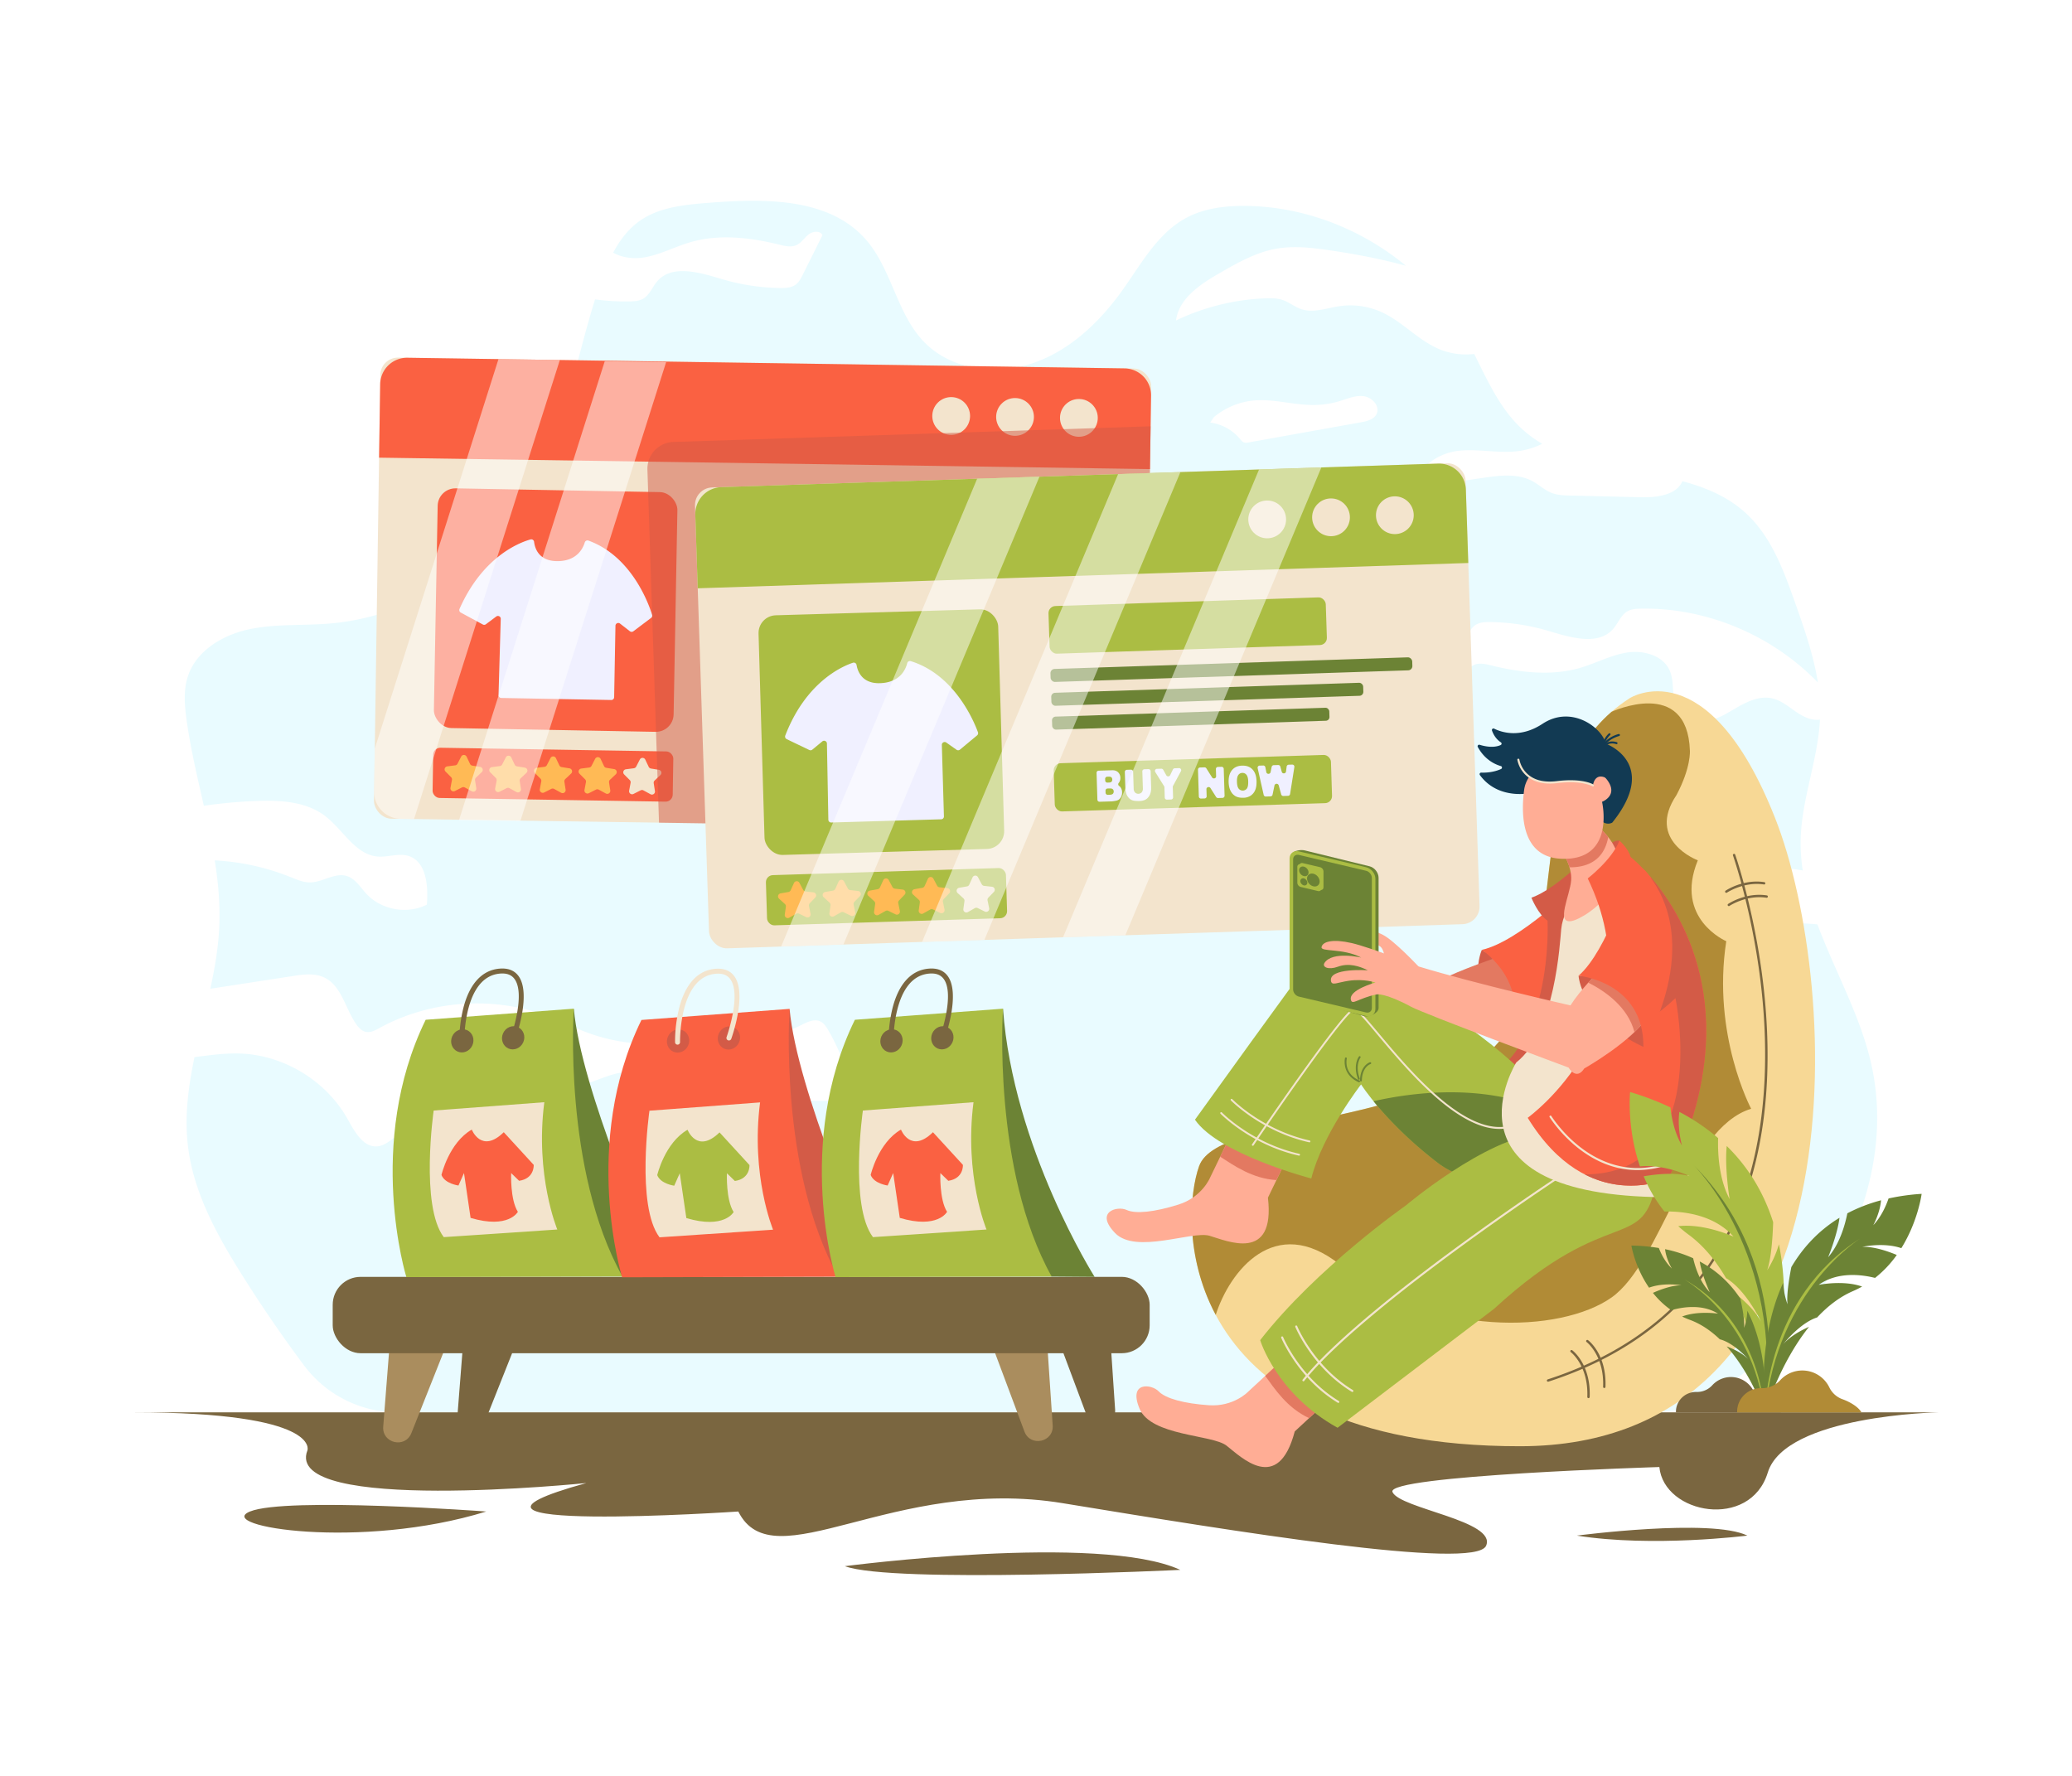 <svg id="Layer_1" data-name="Layer 1" xmlns="http://www.w3.org/2000/svg" viewBox="0 0 3500 3000"><defs><style>.cls-1{fill:#fff;}.cls-2{fill:#e9fbff;}.cls-3{fill:#7a6640;}.cls-4{fill:#aa8d5e;}.cls-5{fill:#f7d895;}.cls-6{fill:#b18b36;}.cls-7{fill:#f3e4cd;}.cls-8{fill:#fa6142;}.cls-9{fill:#ffba55;}.cls-10{fill:#f0f0ff;}.cls-11,.cls-15{fill:#d35b47;}.cls-11,.cls-12{opacity:0.5;}.cls-13{fill:#abbd43;}.cls-14{fill:#6c8335;}.cls-16{fill:#e37961;}.cls-17{fill:#123a53;}.cls-18{fill:#ffad95;}</style></defs><rect class="cls-1" width="3500" height="3000"/><path class="cls-2" d="M3160.12,1794.024c-18.81-80.35-61.44-155.31-90.1-232.43-2.101-.27-4.21-.47-6.3-.63a400.059,400.059,0,0,0-180.21,27.59c-10.49,4.23-21.19,8.98-32.5,8.98-21.5-.02-42.181-17.18-62.681-10.71-14.35,4.53-22.66,18.95-32.88,30-25.21,27.25-69.04,35.08-102.13,18.25-2.58-31.81.84-73.1,31.38-82.35,16.51-5,34.21,2.5,51.4,1.14,38.41-3.02,58.89-45.71,89.649-68.92,31.841-24.03,74.71-26.44,114.58-25.01a824.754,824.754,0,0,1,104.85,10.52,300.984,300.984,0,0,1-3.471-52.82c1.7-68.3,29.091-133.94,32.551-202.04-.511.08-1.02.16-1.53.21-14.65,1.56-28.61-6.16-40.68-14.6-12.07-8.45-23.95-18.13-38.311-21.42-27.79-6.36-54.14,12.56-79.01,26.49-24.86,13.92-60.67,21.52-78.311-.87-15.6-19.8-5.81-49.87-16.09-72.88-11.34-25.39-43.949-34.4-71.439-30.25s-52.49,17.95-79.16,25.78c-48.87,14.36-101.49,8.16-150.95-4-9.49-2.33-19.81-4.82-28.71-.81-8.29,3.73-13.29,12.2-20.38,17.89-7.1,5.68-19.73,7.18-23.66-1.02q16.635-33.39,33.27-66.8c3.05-6.11,6.279-12.45,11.72-16.57,7.38-5.58,17.32-6.03,26.56-5.9a362.868,362.868,0,0,1,98.35,15.04c37.15,11.06,83.989,25.6,109.29-3.77,8.29-9.62,12.75-23.03,23.75-29.37,6.83-3.93,15.05-4.4,22.93-4.55,111.04-2,221.75,44.96,298.79,124.7-7.12-45.91-22.88-90.83-38.48-134.88-19.399-54.74-40.279-111.79-83.06-151.07-30.27-27.79-67.4-43.35-107.27-54.05-10.221,23.92-43.83,27.74-70.671,27.09q-59.565-1.455-119.13-2.9c-10.3-.25-20.83-.55-30.47-4.18-12.14-4.59-21.76-14.04-33.19-20.18-24.989-13.4-55.3-9.62-83.34-5.47q-55.62,8.205-111.22,16.42c-1.38-34.63,36.29-58.69,70.77-62.25,34.47-3.56,69.55,5.46,103.779.08a125.383,125.383,0,0,0,36.7-11.81,197.318,197.318,0,0,1-32.91-23.92c-37.88-34.18-58.88-81.78-82-127.81a118.07,118.07,0,0,1-58.64-7.98c-35.641-14.84-62.13-46.28-97.19-62.44a128.071,128.071,0,0,0-72.09-10.27c-21.51,3.22-43.68,11.9-64.3,4.93-11.08-3.74-20.36-11.71-31.45-15.46-9.2-3.11-19.14-3.14-28.85-2.77a384.841,384.841,0,0,0-151.2,37.38c4.96-37.46,41.3-61.39,74.07-80.22,29.68-17.06,60.1-34.4,93.75-40.7,30.199-5.65,61.3-2.08,91.699,2.38,43.381,6.37,86.62,14.54,128.86,26.16-75.05-62.13-170.88-99.56-268.42-101.11-35.59-.57-72.28,3.63-103.53,20.68-48.1,26.24-75.45,77.75-107.34,122.31-38.37,53.62-88.65,101.42-151.06,122.71s-138.12,11.34-183.83-36.19c-46.12-47.94-54.24-122.58-98.04-172.65-62.38-71.29-171.82-69.52-266.25-62.02-40.01,3.18-82.13,7.07-115.09,29.98-19.73,13.71-34.2,32.88-45.551,54.21,14.681,8.29,33.681,10.77,50.7,8.2,27.49-4.15,52.49-17.95,79.17-25.78,48.87-14.35,101.49-8.15,150.95,4.01,9.48,2.33,19.8,4.81,28.71.81,8.29-3.73,13.29-12.21,20.38-17.89,7.09-5.69,19.721-7.18,23.66,1.01q-16.635,33.405-33.28,66.8c-3.04,6.11-6.27,12.45-11.72,16.58-7.37,5.58-17.31,6.03-26.56,5.9a363.252,363.252,0,0,1-98.341-15.04c-37.149-11.06-84-25.6-109.289,3.76-8.29,9.63-12.75,23.04-23.761,29.38-6.819,3.93-15.05,4.4-22.92,4.54a387.317,387.317,0,0,1-58.28-3.39c-23.649,75.64-39.779,154.54-65.56,228.88,18.58-2.56,37.19-5.28,55.78-6.16,66.33-3.13,131.47,17.33,197.75,21.54,34.01,2.16,68.42.05,101.97,6.05,33.55,5.99,67.41,21.72,85.21,50.78-17.72,22.97-52.02,24.81-80.189,17.91-28.171-6.91-55.131-20.46-84.12-21.12-27.551-.63-53.81,10.45-80.61,16.87-66.1,15.83-135.58,3.14-201.21-14.53-6.9-1.86-13.93-3.76-21.03-5.52a487.248,487.248,0,0,1-32.47,58.89c-71.35,109.88-195.42,183.78-326.03,194.17-44.88,3.57-90.55.12-134.55,9.67-44.01,9.56-88.12,35.84-102.48,78.52-7.96,23.67-5.9,49.46-2.49,74.2,6.72,48.77,18.31,97.04,29.18,145.29a822.359,822.359,0,0,1,89.74-8.16c39.86-1.43,82.74.98,114.58,25.01,30.76,23.21,51.24,65.9,89.65,68.93,17.19,1.35,34.89-6.15,51.39-1.15,30.54,9.25,33.97,50.54,31.38,82.35-33.08,16.83-76.92,9-102.13-18.25-10.22-11.05-18.52-25.47-32.87-30-20.5-6.47-41.18,10.69-62.68,10.71-11.32,0-22.01-4.75-32.51-8.98a399.755,399.755,0,0,0-128.13-28.25c6.02,37.88,9.42,75.93,7.53,114.39-1.7,34.43-7.63,68.54-15,102.49q69.51-10.725,139.03-21.44c17.83-2.75,36.9-5.34,53.23,2.32,29.62,13.88,35.61,52.74,54.53,79.42,4.01,5.65,9.16,11.11,15.94,12.54,8.03,1.69,15.94-2.67,23.14-6.61,85.25-46.72,190.9-54.47,282.05-20.69,26.39,9.79,51.52,22.82,78.2,31.8,69.319,23.35,144.58,18.09,217.51,12.56,45.43-3.44,92.21-7.25,132.89-27.75,10.801-5.45,23.37-12.14,34.21-6.8,5.87,2.9,9.631,8.74,12.92,14.39a345.55,345.55,0,0,1,40.131,105.46c.769,3.84,1.35,8.27-1.141,11.3-2.55,3.1-7.149,3.32-11.17,3.29l-124.609-1.14c-33.681-.31-67.75-.66-100.341-9.15-50.38-13.11-98.23-45.54-149.779-38.31-18.95,2.66-36.681,10.62-54.71,17.03-108.81,38.74-237.81,24.63-330.88,93.04-8.7,6.4-17.57,13.71-28.3,14.9-24.12,2.68-38.91-24.5-50.73-45.7-36.27-65.06-108.12-108.77-182.58-111.07-25.49-.79-50.85,2.92-76.23,6.07-10.46,49.98-17.14,100-11.04,150.6,9.4,78.05,48.54,149.13,90.28,215.75q49.655,79.243,105.624,154.289a197.57,197.57,0,0,0,158.372,79.5H2790.674a196.79,196.79,0,0,0,111.351-34.379q22.137-15.187,43.285-31.98C3101.59,2195.184,3205.65,1988.494,3160.12,1794.024ZM1670.93,1273.274a123.231,123.231,0,0,1-70.85,19.66c-30.739-1.07-59.859-13.59-90.199-18.62a156.766,156.766,0,0,0-51.551-.39c-14.26,2.41-28.85,7.11-42.87,3.54-14.01-3.57-25.809-20.35-17.96-32.5,5.62-8.68,17.511-10.11,27.841-10.68q96.419-5.295,192.85-10.59c2.38-.13,4.87-.24,7.05.73,2.99,1.32,4.77,4.35,6.54,7.1a78.947,78.947,0,0,0,46.41,33.41Zm213.46-277.65c-15.931,6.92-34.52,4-50.78-2.12-23.47-8.83-44.11-23.8-66.79-34.52-22.689-10.71-49.51-16.98-72.67-7.34-10.26,4.27-19.16,11.41-29.52,15.43-9.44,3.66-19.681,4.57-29.77,5.45q-48.029,4.17-96.05,8.35c-15.42,1.34-31.77,2.52-45.61-4.43-13.83-6.94-23.18-25.23-15.09-38.43l5.56-9.24c14.671-28.05,48.56-40.72,80.171-42.54s63.19,4.74,94.829,3.77a200.629,200.629,0,0,0,76.25-17.64c22.931-10.37,52.87-23.99,69.961-5.53,3.92,4.24,6.329,9.63,9.8,14.24,18.68,24.89,59.58,19.6,82.359,40.81C1918.66,942.014,1911.49,983.843,1884.39,995.624Zm440.94-296.26c-4.52,9.3-16.149,12.18-26.319,14q-95.055,17.04-190.11,34.07c-2.35.42-4.81.84-7.09.15-3.13-.95-5.271-3.74-7.36-6.25a78.943,78.943,0,0,0-50.149-27.5l6.189-9.16a123.184,123.184,0,0,1,67.92-28.16c30.641-2.7,61.07,6.17,91.8,7.45a156.691,156.691,0,0,0,51.21-5.91c13.86-4.13,27.761-10.58,42.11-8.75S2331.64,686.354,2325.33,699.364Z"/><path class="cls-3" d="M225.911,2385.914H3274.089s-258.261,4.696-288,101.739-175.304,70.435-183.13-9.391c0,0-463.304,14.087-450.783,42.261s176.869,48.522,158.087,90.783-428.87-25.044-715.304-72-488.348,133.043-547.826,14.087c0,0-569.739,38.411-256.696-48.099,0,0-513.391,52.794-471.13-55.206C519.307,2450.087,542.95,2385.914,225.911,2385.914Zm595.483,167.478s-338.087-25.044-399.13,0S608.524,2619.131,821.394,2553.392ZM1993.742,2652c-136.174-62.609-566.609-6.261-566.609-6.261C1506.959,2675.479,1993.742,2652,1993.742,2652Zm957.913-57.913c-61.044-29.739-288,0-288,0C2792.002,2614.435,2951.655,2594.087,2951.655,2594.087Z"/><path class="cls-3" d="M877.717,2254.104,820.591,2397.843c-10.451,26.297-49.737,17.173-47.529-11.039l10.389-132.7Z"/><path class="cls-4" d="M751.982,2277.291,694.856,2421.03c-10.451,26.297-49.737,17.173-47.529-11.039l10.389-132.7Z"/><path class="cls-3" d="M1780.078,2242.51l55.855,149.296c9.961,26.626,49.63,18.069,47.729-10.296l-9.318-139Z"/><path class="cls-4" d="M1674.621,2268.987l55.855,149.296c9.961,26.626,49.63,18.069,47.729-10.296l-9.318-139Z"/><path class="cls-5" d="M2752.786,1179.492s131.855-84.775,245.341,201.51,150.207,1062.192-430.894,1062.127-575.735-378.122-541.73-473.133,426.951-56.627,528.499-241.977S2566.675,1300.194,2752.786,1179.492Z"/><path class="cls-6" d="M2916,1590s-88.599-37.769-48.063-136.648c0,0-88.099-32.963-36.055-110.214,24.881-46.862,22.684-75.193,22.684-75.193-4.434-125.054-132.317-65.516-132.32-65.514-145.606,126.577-72.769,351.328-168.241,525.589-101.549,185.35-494.493,146.966-528.5,241.977-15.896,44.414-25.526,150.681,28.078,251.273C2077.314,2147.236,2153.371,2049.314,2263,2136c157.927,124.875,373.852,115.932,459,56s127.584-285.807,236-319C2958,1873,2891.452,1747.962,2916,1590Z"/><path class="cls-3" d="M2614.962,2334.13a2.001,2.001,0,0,1-.617-3.903c143.135-46.444,246.02-131.274,305.799-252.135,69.37-140.254,67.642-304.844,53.978-418.221-14.82-122.965-46.489-213.887-46.808-214.791a2,2,0,1,1,3.773-1.328c.319.907,32.112,92.166,46.993,215.542,8.742,72.478,10.029,141.715,3.826,205.788-7.761,80.154-27.332,152.412-58.171,214.768-60.272,121.871-163.952,207.391-308.157,254.182A2,2,0,0,1,2614.962,2334.13Z"/><path class="cls-3" d="M2916.038,1508.258a2,2,0,0,1-1.123-3.656c1.199-.812,29.785-19.812,65.367-14.422a2,2,0,1,1-.6,3.955c-33.997-5.153-62.246,13.59-62.526,13.78A1.994,1.994,0,0,1,2916.038,1508.258Z"/><path class="cls-3" d="M2920.308,1530.671a2.001,2.001,0,0,1-1.123-3.656c1.199-.811,29.786-19.813,65.366-14.422a2,2,0,0,1-.6,3.955c-34.001-5.154-62.245,13.59-62.525,13.78A1.995,1.995,0,0,1,2920.308,1530.671Z"/><path class="cls-3" d="M2683.271,2361.879c-.026,0-.053-.001-.079-.002a1.999,1.999,0,0,1-1.92-2.076c2.062-52.633-27.575-75.402-27.875-75.626a2,2,0,0,1,2.387-3.21c1.293.959,31.635,24.136,29.484,78.992A2,2,0,0,1,2683.271,2361.879Z"/><path class="cls-3" d="M2709.954,2344.803c-.026,0-.053-.001-.079-.002a1.999,1.999,0,0,1-1.92-2.076c2.063-52.634-27.575-75.403-27.875-75.627a2,2,0,0,1,2.387-3.21c1.293.959,31.636,24.136,29.484,78.993A2,2,0,0,1,2709.954,2344.803Z"/><rect class="cls-7" x="637.017" y="613.293" width="1302.302" height="778.992" rx="29.739" transform="translate(15.012 -18.992) rotate(0.85)"/><path class="cls-8" d="M1899.627,622.319,688.26,604.354a45.402,45.402,0,0,0-46.07,44.723l-1.84,124.057,1302.16,19.312,1.84-124.057A45.401,45.401,0,0,0,1899.627,622.319Z"/><rect class="cls-8" x="731.202" y="1266.271" width="405.668" height="84.858" rx="11.991" transform="translate(21.437 -15.038) rotate(0.933)"/><path class="cls-9" d="M863.643,1279.51l5.789,12.227a5.125,5.125,0,0,0,3.812,2.866l13.354,2.163a5.125,5.125,0,0,1,2.697,8.786l-9.84,9.284a5.124,5.124,0,0,0-1.548,4.511l2.069,13.369a5.125,5.125,0,0,1-7.522,5.28l-11.87-6.489a5.125,5.125,0,0,0-4.769-.078l-12.075,6.099a5.125,5.125,0,0,1-7.346-5.522l2.504-13.295a5.124,5.124,0,0,0-1.4-4.559l-9.532-9.6a5.125,5.125,0,0,1,2.982-8.693l13.418-1.727a5.124,5.124,0,0,0,3.904-2.74l6.184-12.032A5.125,5.125,0,0,1,863.643,1279.51Z"/><path class="cls-9" d="M788.198,1278.281l5.789,12.227a5.124,5.124,0,0,0,3.812,2.866l13.354,2.163a5.125,5.125,0,0,1,2.697,8.786l-9.84,9.284a5.125,5.125,0,0,0-1.548,4.511l2.07,13.369a5.125,5.125,0,0,1-7.522,5.28l-11.87-6.489a5.124,5.124,0,0,0-4.769-.078l-12.075,6.1a5.125,5.125,0,0,1-7.346-5.523l2.504-13.295a5.125,5.125,0,0,0-1.4-4.559l-9.532-9.599a5.125,5.125,0,0,1,2.982-8.694l13.418-1.727a5.124,5.124,0,0,0,3.904-2.74l6.184-12.032A5.125,5.125,0,0,1,788.198,1278.281Z"/><path class="cls-7" d="M1089.976,1283.196l5.789,12.227a5.125,5.125,0,0,0,3.812,2.866l13.354,2.163a5.125,5.125,0,0,1,2.697,8.786l-9.84,9.284a5.125,5.125,0,0,0-1.548,4.511l2.069,13.369a5.125,5.125,0,0,1-7.522,5.28l-11.87-6.49a5.125,5.125,0,0,0-4.769-.078l-12.075,6.099a5.125,5.125,0,0,1-7.346-5.522l2.504-13.295a5.124,5.124,0,0,0-1.4-4.559l-9.532-9.6a5.125,5.125,0,0,1,2.982-8.693l13.418-1.727a5.124,5.124,0,0,0,3.904-2.74l6.184-12.032A5.125,5.125,0,0,1,1089.976,1283.196Z"/><path class="cls-9" d="M1014.532,1281.967l5.789,12.227a5.125,5.125,0,0,0,3.812,2.866l13.354,2.163a5.125,5.125,0,0,1,2.697,8.786l-9.84,9.284a5.125,5.125,0,0,0-1.548,4.511l2.07,13.369a5.125,5.125,0,0,1-7.522,5.28l-11.87-6.489a5.124,5.124,0,0,0-4.769-.078l-12.075,6.1a5.125,5.125,0,0,1-7.346-5.523l2.504-13.295a5.124,5.124,0,0,0-1.4-4.559l-9.532-9.6a5.125,5.125,0,0,1,2.982-8.693l13.418-1.727a5.124,5.124,0,0,0,3.904-2.74l6.184-12.032A5.125,5.125,0,0,1,1014.532,1281.967Z"/><path class="cls-9" d="M939.087,1280.738l5.789,12.227a5.124,5.124,0,0,0,3.812,2.866l13.354,2.163a5.125,5.125,0,0,1,2.697,8.786l-9.84,9.284a5.125,5.125,0,0,0-1.547,4.511l2.069,13.369a5.125,5.125,0,0,1-7.522,5.28l-11.87-6.489a5.124,5.124,0,0,0-4.769-.078l-12.075,6.099a5.125,5.125,0,0,1-7.346-5.522l2.504-13.295a5.125,5.125,0,0,0-1.4-4.559l-9.532-9.599a5.125,5.125,0,0,1,2.982-8.694l13.418-1.727a5.125,5.125,0,0,0,3.904-2.74l6.184-12.032A5.125,5.125,0,0,1,939.087,1280.738Z"/><rect class="cls-8" x="736.097" y="828.115" width="405.001" height="405.001" rx="29.977" transform="translate(19.182 -17.148) rotate(1.058)"/><path class="cls-10" d="M896.171,911.266c-18.996,5.355-80.941,29.063-119.971,117.397a4.772,4.772,0,0,0,2.083,6.129l37.319,20.184a4.758,4.758,0,0,0,5.115-.376l17.533-13.124a4.758,4.758,0,0,1,7.608,3.948l-3.748,128.763a4.758,4.758,0,0,0,4.668,4.896l185.778,3.43a4.758,4.758,0,0,0,4.845-4.67l2.23-120.79a4.758,4.758,0,0,1,7.682-3.665l16.708,13.02a4.758,4.758,0,0,0,5.788.047l30.068-22.649a4.747,4.747,0,0,0,1.687-5.195c-5.312-17.222-33.976-98.753-107.613-125.398a4.775,4.775,0,0,0-6.184,3.156c-3.006,10.07-13.5,32.17-47.642,31.539-30.503-.563-36.72-22.267-37.948-32.626A4.746,4.746,0,0,0,896.171,911.266Z"/><circle class="cls-7" cx="1606.716" cy="702.72" r="31.908"/><circle class="cls-7" cx="1822.453" cy="705.92" r="31.908"/><circle class="cls-7" cx="1714.585" cy="704.32" r="31.908"/><path class="cls-11" d="M1934.145,1356.502l9.437-636.368L1137.505,746.604a45.401,45.401,0,0,0-43.887,46.867l19.58,596.262,774.877,11.492A45.4,45.4,0,0,0,1934.145,1356.502Z"/><g class="cls-12"><path class="cls-1" d="M842.031,606.634l-208.969,657.989-1.076,72.567a45.402,45.402,0,0,0,44.723,46.07l22.718.337,246.265-775.425Z"/><polygon class="cls-1" points="1125.242 611.649 1021.581 610.112 775.315 1385.538 878.976 1387.075 1125.242 611.649"/></g><rect class="cls-7" x="1185.474" y="802.846" width="1302.302" height="778.992" rx="29.739" transform="translate(-38.144 60.922) rotate(-1.881)"/><path class="cls-13" d="M2429.265,783.174l-1210.847,39.763a45.402,45.402,0,0,0-43.887,46.867l4.072,124.004,1301.601-42.743-4.072-124.004A45.401,45.401,0,0,0,2429.265,783.174Z"/><rect class="cls-13" x="1780.676" y="1282.307" width="468.568" height="81.495" rx="11.991" transform="translate(-40.598 63.999) rotate(-1.802)"/><path class="cls-10" d="M1852.297,1305.495a3.573,3.573,0,0,1,3.55-3.59l22.643-.712q6.575-.207,10.213,3.442a13.109,13.109,0,0,1,3.812,9.199,12.884,12.884,0,0,1-2.263,8.064q-.229.325-.491.632a3.44,3.44,0,0,0,.655,5.165,10.363,10.363,0,0,1,2.403,2.313,14.216,14.216,0,0,1,2.571,8.253,16.08,16.08,0,0,1-1.414,7.392,13.194,13.194,0,0,1-4.336,5.298,13.403,13.403,0,0,1-5.281,1.886,53.46,53.46,0,0,1-6.274.914l-20.596.648a3.571,3.571,0,0,1-3.767-3.36Zm14.601,13.194a3.572,3.572,0,0,0,3.767,3.36l2.452-.077q3.287-.103,4.534-1.451a5.167,5.167,0,0,0,1.169-3.818,4.848,4.848,0,0,0-1.399-3.541q-1.328-1.249-4.522-1.148l-2.545.08a3.573,3.573,0,0,0-3.55,3.591Zm.646,20.626a3.572,3.572,0,0,0,3.767,3.36l3.506-.11q3.628-.114,5.071-1.647a5.392,5.392,0,0,0,1.364-4.04,4.953,4.953,0,0,0-1.591-3.696q-1.518-1.368-5.208-1.252l-3.475.109a3.573,3.573,0,0,0-3.55,3.59Zm65.626-39.842,6.702-.211a3.571,3.571,0,0,1,3.767,3.36l.87,27.801a30.085,30.085,0,0,1-.981,8.825,19.6,19.6,0,0,1-3.713,7.353,15.77,15.77,0,0,1-5.493,4.524,24.915,24.915,0,0,1-9.778,2.063,53.773,53.773,0,0,1-7.259-.309,15.489,15.489,0,0,1-11.591-6.298,17.438,17.438,0,0,1-3.183-5.954,35.797,35.797,0,0,1-1.58-8.834l-.87-27.801a3.573,3.573,0,0,1,3.55-3.59l6.702-.211a3.572,3.572,0,0,1,3.767,3.36l.893,28.546a10.011,10.011,0,0,0,2.273,6.644,7.997,7.997,0,0,0,11.415-.323,9.991,9.991,0,0,0,1.852-6.809l-.894-28.546A3.573,3.573,0,0,1,1933.171,1299.472Zm21.271-.669,7.133-.224a3.683,3.683,0,0,1,3.344,1.839l5.171,9.273a3.748,3.748,0,0,0,6.566-.204l4.593-9.585a3.684,3.684,0,0,1,3.221-2.043l7.056-.222a3.482,3.482,0,0,1,3.366,5.051l-13.472,25.023a3.342,3.342,0,0,0-.401,1.69l.551,17.617a3.573,3.573,0,0,1-3.55,3.59l-6.764.213a3.572,3.572,0,0,1-3.767-3.36l-.551-17.616a3.341,3.341,0,0,0-.507-1.664l-15.033-24.123A3.483,3.483,0,0,1,1954.441,1298.803Zm72.739-2.288,7.317-.23a3.696,3.696,0,0,1,3.248,1.677l9.713,15.355c1.939,3.066,6.91,1.666,6.798-1.914l-.383-12.249a3.573,3.573,0,0,1,3.55-3.591l5.927-.186a3.571,3.571,0,0,1,3.767,3.36l1.426,45.545a3.573,3.573,0,0,1-3.55,3.59l-7.443.234a3.696,3.696,0,0,1-3.246-1.674l-9.615-15.169c-1.941-3.062-6.908-1.662-6.796,1.916l.377,12.054a3.573,3.573,0,0,1-3.55,3.59l-5.896.185a3.572,3.572,0,0,1-3.767-3.36l-1.426-45.545A3.573,3.573,0,0,1,2027.181,1296.515Zm48.217,24.793q-.403-12.855,5.577-20.212t17.052-7.705q11.352-.357,17.713,6.487t6.758,19.519q.288,9.203-2.21,15.178a20.975,20.975,0,0,1-7.467,9.411,22.853,22.853,0,0,1-12.537,3.674q-7.693.242-12.821-2.429a20.653,20.653,0,0,1-8.453-8.695Q2075.686,1330.511,2075.398,1321.308Zm14.053-.37q.249,7.949,2.916,11.342a8.822,8.822,0,0,0,13.975-.368q2.375-3.479,2.1-12.289-.232-7.413-2.929-10.751a8.351,8.351,0,0,0-7.132-3.199,8.09,8.09,0,0,0-6.715,3.688Q2089.199,1312.917,2089.451,1320.938Zm38.426-27.59,5.822-.183a3.608,3.608,0,0,1,3.707,2.828l1.65,8.428c.738,3.767,6.413,3.776,7.19.011l1.86-9.013a3.626,3.626,0,0,1,3.483-2.817l7.459-.235a3.624,3.624,0,0,1,3.651,2.59l2.436,8.903c1.014,3.706,6.673,3.34,7.174-.464l1.126-8.537a3.609,3.609,0,0,1,3.523-3.054l5.761-.181a3.534,3.534,0,0,1,3.728,3.982l-7.27,45.818a3.615,3.615,0,0,1-3.51,2.968l-7.809.246a3.625,3.625,0,0,1-3.651-2.587l-4.238-15.427a3.707,3.707,0,0,0-7.133.227l-3.248,15.657a3.626,3.626,0,0,1-3.482,2.814l-7.811.246a3.614,3.614,0,0,1-3.688-2.736l-10.202-45.269A3.535,3.535,0,0,1,2127.877,1293.348Z"/><rect class="cls-14" x="1777.063" y="1203.085" width="468.637" height="21.967" rx="6.262" transform="translate(-38.763 66.67) rotate(-1.881)"/><rect class="cls-14" x="1775.726" y="1161.872" width="527.216" height="21.967" rx="6.642" transform="translate(-37.396 67.565) rotate(-1.881)"/><rect class="cls-14" x="1774.381" y="1120.238" width="611.424" height="21.967" rx="7.153" transform="translate(-36.007 68.88) rotate(-1.881)"/><rect class="cls-13" x="1771.896" y="1016.447" width="468.637" height="80.547" rx="11.991" transform="translate(-33.602 66.415) rotate(-1.881)"/><rect class="cls-13" x="1294.633" y="1472.346" width="405.668" height="84.858" rx="11.991" transform="translate(-46.774 47.713) rotate(-1.797)"/><path class="cls-9" d="M1425.764,1488.971l6.365,11.938a5.125,5.125,0,0,0,3.945,2.681l13.442,1.524a5.125,5.125,0,0,1,3.113,8.648l-9.386,9.742a5.125,5.125,0,0,0-1.331,4.58l2.704,13.255a5.125,5.125,0,0,1-7.262,5.633l-12.166-5.917a5.125,5.125,0,0,0-4.767.15l-11.771,6.668a5.125,5.125,0,0,1-7.601-5.166l1.867-13.399a5.124,5.124,0,0,0-1.615-4.487l-9.979-9.134a5.125,5.125,0,0,1,2.565-8.826l13.32-2.364a5.124,5.124,0,0,0,3.769-2.923l5.604-12.313A5.125,5.125,0,0,1,1425.764,1488.971Z"/><path class="cls-9" d="M1350.347,1491.338l6.365,11.938a5.124,5.124,0,0,0,3.944,2.681l13.442,1.524a5.125,5.125,0,0,1,3.113,8.648l-9.386,9.742a5.125,5.125,0,0,0-1.331,4.58l2.704,13.255a5.125,5.125,0,0,1-7.262,5.633l-12.166-5.917a5.125,5.125,0,0,0-4.767.15l-11.771,6.668a5.125,5.125,0,0,1-7.601-5.166l1.868-13.399a5.125,5.125,0,0,0-1.615-4.487l-9.979-9.134a5.125,5.125,0,0,1,2.564-8.826l13.32-2.364a5.125,5.125,0,0,0,3.769-2.923l5.604-12.313A5.125,5.125,0,0,1,1350.347,1491.338Z"/><path class="cls-7" d="M1652.016,1481.872l6.365,11.938a5.124,5.124,0,0,0,3.944,2.681l13.442,1.524a5.125,5.125,0,0,1,3.113,8.648l-9.386,9.742a5.125,5.125,0,0,0-1.331,4.58l2.704,13.255a5.125,5.125,0,0,1-7.262,5.633l-12.166-5.917a5.125,5.125,0,0,0-4.767.15l-11.771,6.668a5.125,5.125,0,0,1-7.601-5.166l1.868-13.399a5.125,5.125,0,0,0-1.615-4.487l-9.979-9.134a5.125,5.125,0,0,1,2.564-8.826l13.32-2.364a5.125,5.125,0,0,0,3.769-2.923l5.604-12.313A5.125,5.125,0,0,1,1652.016,1481.872Z"/><path class="cls-9" d="M1576.599,1484.238l6.365,11.938a5.125,5.125,0,0,0,3.945,2.681l13.442,1.524a5.125,5.125,0,0,1,3.113,8.648l-9.386,9.742a5.125,5.125,0,0,0-1.331,4.58l2.704,13.255a5.125,5.125,0,0,1-7.262,5.633l-12.166-5.917a5.124,5.124,0,0,0-4.767.15l-11.771,6.668a5.125,5.125,0,0,1-7.601-5.166l1.867-13.399a5.125,5.125,0,0,0-1.615-4.487l-9.979-9.134a5.125,5.125,0,0,1,2.565-8.826l13.32-2.364a5.125,5.125,0,0,0,3.769-2.923l5.604-12.313A5.125,5.125,0,0,1,1576.599,1484.238Z"/><path class="cls-9" d="M1501.181,1486.605l6.365,11.938a5.124,5.124,0,0,0,3.944,2.681l13.442,1.524a5.125,5.125,0,0,1,3.113,8.648l-9.386,9.742a5.125,5.125,0,0,0-1.331,4.58l2.704,13.255a5.125,5.125,0,0,1-7.262,5.633l-12.166-5.917a5.125,5.125,0,0,0-4.767.15l-11.771,6.668a5.125,5.125,0,0,1-7.601-5.166l1.868-13.399a5.125,5.125,0,0,0-1.615-4.487l-9.979-9.134a5.125,5.125,0,0,1,2.564-8.826l13.32-2.364a5.125,5.125,0,0,0,3.769-2.923l5.604-12.313A5.124,5.124,0,0,1,1501.181,1486.605Z"/><rect class="cls-13" x="1286.276" y="1034.289" width="405.001" height="405.001" rx="29.977" transform="translate(-35.472 43.99) rotate(-1.673)"/><path class="cls-10" d="M1440.712,1119.596c-18.719,6.254-79.464,32.886-114.243,122.979a4.772,4.772,0,0,0,2.373,6.023l38.238,18.384a4.758,4.758,0,0,0,5.091-.619l16.888-13.945a4.758,4.758,0,0,1,7.787,3.581l2.391,128.796a4.758,4.758,0,0,0,4.896,4.668l185.731-5.425a4.758,4.758,0,0,0,4.617-4.895l-3.527-120.759a4.758,4.758,0,0,1,7.499-4.027l17.309,12.209a4.758,4.758,0,0,0,5.783-.228l28.955-24.056a4.747,4.747,0,0,0,1.438-5.27c-6.126-16.95-38.642-97.022-113.465-120.129a4.775,4.775,0,0,0-6.027,3.447c-2.523,10.201-11.952,32.776-46.085,33.773-30.495.891-37.739-20.492-39.459-30.782A4.746,4.746,0,0,0,1440.712,1119.596Z"/><circle class="cls-7" cx="2140.517" cy="877.438" r="31.908"/><circle class="cls-7" cx="2356.161" cy="870.356" r="31.908"/><circle class="cls-7" cx="2248.339" cy="873.897" r="31.908"/><g class="cls-12"><polygon class="cls-1" points="1993.933 797.47 1888.686 800.926 1557.568 1591.212 1662.815 1587.755 1993.933 797.47"/><polygon class="cls-1" points="2232.03 789.651 2126.783 793.108 1795.665 1583.393 1900.912 1579.937 2232.03 789.651"/><polygon class="cls-1" points="1319.472 1599.03 1424.719 1595.574 1755.837 805.289 1650.59 808.745 1319.472 1599.03"/></g><path class="cls-15" d="M2515.755,1612.603l-12.599-8.054s-30.755,63.083,38.714,157.972C2541.871,1762.521,2595.065,1697.533,2515.755,1612.603Z"/><path class="cls-16" d="M2536.254,1614.571S2461.826,1639.974,2435,1655l-59.321,33.419c22.549,26.048,38.505,44.365,38.505,44.365s.315,26.128,22.531,13.933c0,0,94.249-1.331,138.603-26.99C2575.317,1719.727,2591.974,1663.893,2536.254,1614.571Z"/><path class="cls-8" d="M2664.08,1493.81s-97.775,96.908-160.924,110.738c0,0,92.068,61.371,38.714,157.972,0,0,177.773-101.354,144.998-260.169C2686.869,1502.351,2677.721,1480.866,2664.08,1493.81Z"/><path class="cls-15" d="M2663.104,1464.282s-43.384,40.776-76.235,52.221c0,0,11.165,28.224,27.237,38.78,0,0,12.02,231.605-130.054,278.607l65.514,34.768S2730.452,1675.168,2663.104,1464.282Z"/><path class="cls-17" d="M2591.071,1338.724s-58.243,15.678-91.25-29.378a2.624,2.624,0,0,1,2.215-4.16c7.234.246,20.736-.282,33.546-6.115a2.635,2.635,0,0,0-.368-4.941c-9.574-2.714-27.024-10.472-38.923-32.192a2.633,2.633,0,0,1,3.094-3.775c8.273,2.574,23.471,5.88,35.5.462a2.632,2.632,0,0,0,.342-4.614c-4.285-2.765-10.974-8.636-14.985-19.888a2.629,2.629,0,0,1,3.654-3.222c12.23,6.111,43.699,16.874,81.775-8.212,49.125-32.365,100.655,6.694,106.767,33.549,0,0,91.684,32.908,10.952,133.44,0,0-23.266,14.122-34.322-38.631S2591.071,1338.724,2591.071,1338.724Z"/><path class="cls-18" d="M2114.538,1843.577,2044.046,1989.39s-13.397,32.962-53.54,45.546-72.257,16.135-87.555,9.004-54.392,2.812-19.37,39.042,130.012-4.064,159.478,4.59,111.41,45.575,98.711-64.302l59.616-123.316S2127.235,1880.04,2114.538,1843.577Z"/><path class="cls-16" d="M2114.538,1843.577l-53.402,110.462c22.858,14.563,54.005,37.011,95.022,39.468l45.227-93.553S2127.235,1880.04,2114.538,1843.577Z"/><path class="cls-13" d="M2641.562,1954.996s-120.403,80.66-214.02,8.514c-88.843-68.467-128.408-131.62-128.408-131.62s-65.375,84.187-84.111,158.968c0,0-156.414-40.803-196.492-99.356,0,0,185.771-258.326,206.166-283.352,0,0,.542-32.201,25.455-11.898C2250.152,1596.252,2682.983,1811.233,2641.562,1954.996Z"/><path class="cls-14" d="M2320.182,1860.274c20.174,24.834,55.304,63.119,107.36,103.236,93.617,72.146,214.02-8.514,214.02-8.514,6.176-21.435,1.804-44.454-10.1-68.107a195.613,195.613,0,0,0-20.123-10.363C2504.458,1828.688,2381.758,1846.263,2320.182,1860.274Z"/><path class="cls-7" d="M2116.244,1935.568a1.577,1.577,0,0,1-1.305-2.461c.383-.565,38.729-57.199,78.766-113.47,81.356-114.345,90.243-115.828,93.163-116.316,5.639-.911,17.081,12.413,42.466,42.713,27.549,32.883,65.277,77.916,105.809,111.616,47.538,39.528,88.111,53.806,120.578,42.442a1.577,1.577,0,1,1,1.041,2.977c-18.173,6.36-38.769,5.115-61.213-3.702-19.078-7.495-40.08-20.715-62.422-39.292-40.751-33.882-78.585-79.041-106.21-112.016-18.23-21.758-35.431-42.311-39.529-41.628-3.928.656-20.986,16.473-91.11,115.03-40.015,56.24-78.344,112.848-78.727,113.413A1.576,1.576,0,0,1,2116.244,1935.568Z"/><path class="cls-7" d="M2194.393,1952.232a1.615,1.615,0,0,1-.346-.038c-80.783-18.024-131.874-70.27-132.381-70.797a1.577,1.577,0,0,1,2.27-2.188c.501.519,50.976,52.097,130.798,69.907a1.577,1.577,0,0,1-.342,3.116Z"/><path class="cls-7" d="M2211.896,1929.755a1.615,1.615,0,0,1-.346-.038c-80.784-18.024-131.875-70.27-132.382-70.797a1.577,1.577,0,0,1,2.271-2.188c.501.52,50.976,52.097,130.799,69.907a1.577,1.577,0,0,1-.342,3.116Z"/><path class="cls-14" d="M2295.768,1828.284a1.577,1.577,0,0,1-.638-.136c-29.417-13.035-23.257-40.329-23.191-40.603a1.577,1.577,0,0,1,3.067.732c-.243,1.028-5.561,25.04,21.401,36.988a1.577,1.577,0,0,1-.64,3.019Z"/><path class="cls-14" d="M2295.371,1823.984a1.578,1.578,0,0,1-1.48-1.031c-8.908-24.117,1.207-37.597,1.642-38.158a1.577,1.577,0,0,1,2.497,1.926c-.106.141-9.441,12.775-1.18,35.141a1.577,1.577,0,0,1-1.48,2.123Z"/><path class="cls-14" d="M2298.833,1826.86l-.045-.001a1.577,1.577,0,0,1-1.532-1.62c.709-25.554,16.239-30.566,16.899-30.767a1.577,1.577,0,0,1,.923,3.016c-.602.19-14.028,4.701-14.67,27.839A1.577,1.577,0,0,1,2298.833,1826.86Z"/><path class="cls-18" d="M2227.197,2240.849l-118.775,110.105s-24.487,25.815-66.455,22.907-73.169-11.302-84.817-23.517-51.678-17.2-32.264,29.3,122.555,43.587,146.843,62.383,87.145,83.036,115.355-23.915l100.45-93.117S2225.735,2279.432,2227.197,2240.849Z"/><path class="cls-16" d="M2227.197,2240.849l-89.979,83.411c15.98,21.891,36.807,54.144,74.109,71.378l76.206-70.643S2225.735,2279.432,2227.197,2240.849Z"/><path class="cls-13" d="M2798.558,1991.508s-104.815-84.465-196.956-76.725-227.31,121.939-227.31,121.939-150.381,104.944-245.607,227.18c0,0,26.837,90.232,130.715,148.048l264.408-200.979C2721.653,2028.81,2776.802,2121.336,2798.558,1991.508Z"/><path class="cls-7" d="M2201.72,2333.481a1.726,1.726,0,0,1-1.347-2.803c51.969-65.013,168.338-156.188,256.808-221.226,96.51-70.947,182.253-127.439,183.858-128.04a1.725,1.725,0,0,1,1.333,3.18c-3.685,2.013-88.564,58.047-184.553,128.675-87.773,64.583-203.22,155.1-254.751,219.565A1.722,1.722,0,0,1,2201.72,2333.481Z"/><path class="cls-7" d="M2260.642,2369.915a1.715,1.715,0,0,1-.895-.252c-67.143-40.869-95.257-109.026-95.533-109.71a1.725,1.725,0,1,1,3.199-1.293c.273.673,27.994,67.8,94.129,108.056a1.726,1.726,0,0,1-.899,3.199Z"/><path class="cls-7" d="M2284.415,2351.458a1.715,1.715,0,0,1-.895-.252c-67.142-40.869-95.257-109.026-95.533-109.71a1.725,1.725,0,0,1,3.199-1.293c.273.673,27.994,67.8,94.129,108.056a1.726,1.726,0,0,1-.899,3.199Z"/><path class="cls-7" d="M2650.277,1531.433s-10.987,16.759-13.117,38.428-9.857,173.19-75.926,224.983c0,0-136.111,218.609,233.411,227.312,0,0,44.878-122.241,42.153-278.602s-92.2-276.818-113.766-267.157S2653.168,1523.85,2650.277,1531.433Z"/><path class="cls-15" d="M2738.359,1434.798l-2.857-14.787s-7.958-1.142-17.718,6.928l15.366,28.661Z"/><path class="cls-18" d="M2636.923,1435.567s19.022,26.497,17.04,51.798-26.382,73.224.409,68.62,136.112-80.953,44.29-160.408Z"/><path class="cls-16" d="M2698.662,1395.578l-61.739,39.989a111.2,111.2,0,0,1,14.271,29.606c45.374.225,60.917-25.983,65.399-51.114A137.502,137.502,0,0,0,2698.662,1395.578Z"/><path class="cls-18" d="M2605.128,1295.062a49.341,49.341,0,0,0-30.615,39.642c-5.15,39.471-5.507,112.868,62.271,115.968,92.902,4.25,69.365-96.179,69.365-96.179s28.555-10.573,8.528-37.112C2697.988,1295.264,2649.844,1277.478,2605.128,1295.062Z"/><path class="cls-17" d="M2564.794,1283.349s6.55,45.021,65.213,37.893c43.785-5.32,60.763,5.577,60.763,5.577s2.356-22.264,22.197-12.657,8.672-50.001-41.322-56.457S2561.755,1259.485,2564.794,1283.349Z"/><path class="cls-7" d="M2690.768,1328.545a1.713,1.713,0,0,1-.93-.273c-.161-.102-17.159-10.474-59.623-5.316-31.049,3.771-47.659-7.084-56.118-16.857a48.264,48.264,0,0,1-11.01-22.5,1.725,1.725,0,0,1,3.414-.498,45.657,45.657,0,0,0,10.313,20.864c11.511,13.202,29.339,18.436,52.984,15.565,43.888-5.334,61.188,5.38,61.902,5.838a1.726,1.726,0,0,1-.934,3.178Z"/><path class="cls-17" d="M2704.405,1269.67a1.726,1.726,0,0,1-1.659-2.203c6.125-21.26,30.48-27.238,31.514-27.482a1.726,1.726,0,0,1,.794,3.358c-.233.056-23.432,5.781-28.991,25.079A1.727,1.727,0,0,1,2704.405,1269.67Z"/><path class="cls-17" d="M2707.75,1265.151a1.726,1.726,0,0,1-1.505-2.566c8.324-14.94,24.782-8.822,24.948-8.759a1.725,1.725,0,0,1-1.235,3.222c-.577-.218-13.852-5.075-20.699,7.217A1.724,1.724,0,0,1,2707.75,1265.151Z"/><path class="cls-17" d="M2708.068,1265.285h-.003a1.726,1.726,0,0,1-1.723-1.729c.023-14.705,10.844-24.096,11.305-24.488a1.726,1.726,0,0,1,2.239,2.626c-.163.141-10.072,8.83-10.093,21.868A1.726,1.726,0,0,1,2708.068,1265.285Z"/><path class="cls-8" d="M2681.964,1483.946s41.179-31.518,53.537-63.935c0,0,15.35,13.345,18.774,27.594,0,0,238.292,186.216,64.024,542.829,0,0-135.131,64.977-237.735-102.126C2580.564,1888.309,2800.861,1729.641,2681.964,1483.946Z"/><path class="cls-15" d="M2789.008,1482.537l-3.867,14.455s76.056,127.104-65.527,258.4c0,0,52.71-14.466,110.572-69.252,0,0,62.237,296.47-153.172,297.838,74.982,38.331,141.285,6.456,141.285,6.456C2948.837,1723.309,2847.891,1551.796,2789.008,1482.537Z"/><path class="cls-7" d="M2765.789,1976.638a144.825,144.825,0,0,1-38.014-5.075c-20.627-5.591-40.697-15.787-59.653-30.305-32.221-24.677-50.335-53.758-50.514-54.049a1.725,1.725,0,0,1,2.938-1.811c.177.286,18.016,28.9,49.762,53.187,29.181,22.323,76.464,45.464,136.02,28.94a1.726,1.726,0,0,1,.922,3.326A154.736,154.736,0,0,1,2765.789,1976.638Z"/><path class="cls-18" d="M2397.981,1637.705l-1.938-5.129s-41.707-44.578-61.046-53.874-27.234-11.113-28.974-3.546,15.984,17.857,24.475,23.111,8.58,22.941,8.58,22.941S2378.995,1644.949,2397.981,1637.705Z"/><path class="cls-15" d="M2681.421,1649.364l-14.916-1.05s3.15,70.11,109.532,120.236C2776.037,1768.55,2791.685,1686.038,2681.421,1649.364Z"/><path class="cls-14" d="M2304.264,1716.584l-100.136-28.581c-8.384-2.054-15.18-10.769-15.18-19.466l-2.385-230.187s9.182-3.754,17.566-1.7l109.397,26.799c8.384,2.054,15.18,10.769,15.18,19.466v219.859C2328.705,1711.47,2312.648,1718.637,2304.264,1716.584Z"/><path class="cls-13" d="M2307.565,1716.367l-113.478-26.799c-8.697-2.054-15.747-10.769-15.747-19.466V1450.243c0-8.697,7.05-14.082,15.747-12.028l113.478,26.799c8.697,2.054,15.747,10.769,15.747,19.466v219.859C2323.312,1713.035,2316.262,1718.42,2307.565,1716.367Z"/><path class="cls-14" d="M2194.087,1683.568c-5.375-1.269-9.747-6.674-9.747-12.049V1451.66c0-5.375,4.372-8.714,9.747-7.445l113.478,26.799c5.375,1.269,9.747,6.674,9.747,12.049v219.859c0,5.375-4.372,8.714-9.747,7.445Z"/><path class="cls-13" d="M2229.884,1503.304l-29.247-6.907a7.689,7.689,0,0,1-5.724-7.076v-26.899c0-3.162,2.563-5.119,5.724-4.372l29.247,6.907a7.689,7.689,0,0,1,5.724,7.076v26.899C2235.608,1502.093,2233.046,1504.051,2229.884,1503.304Z"/><path class="cls-13" d="M2226.41,1505.255l-29.247-6.907a7.689,7.689,0,0,1-5.724-7.076V1464.373c0-3.162,2.563-5.119,5.724-4.372l29.247,6.907a7.689,7.689,0,0,1,5.724,7.076v26.899C2232.135,1504.044,2229.572,1506.002,2226.41,1505.255Z"/><ellipse class="cls-14" cx="2218.486" cy="1486.612" rx="9.48" ry="11.999" transform="translate(-427.287 1849.348) rotate(-41.633)"/><ellipse class="cls-14" cx="2202.416" cy="1471.996" rx="7.105" ry="8.993" transform="translate(-421.637 1834.981) rotate(-41.633)"/><ellipse class="cls-14" cx="2202.416" cy="1489.749" rx="5.213" ry="6.598" transform="translate(-433.431 1839.465) rotate(-41.633)"/><path class="cls-18" d="M2700.366,1641.292s-31.172,31.125-47.548,57.148c0,0-157.692-35.804-256.775-65.865,0,0-80.724-32.074-112.746-39.438s-48.831-2.556-50.91,6.484,35.667,1.556,66.987,17.997c0,0-49.014-11.512-62.124,9.153-4.347,6.852,6.511,12.184,22.66,6.301,18.652-6.795,36.135-.978,50.681,6.062,0,0-66.187-4.627-62.333,17.995,1.474,8.652,10.749,2.491,29.857-.292,26.526-3.864,45.206,3.006,45.206,3.006s-45.245,12.226-41.442,29.02c2.25,9.938,11.677-2.265,43.486-9.036,0,0,13.56-3.232,58.347,20.924,23.427,12.635,265.96,102.732,265.96,102.732s12.77,22.797,26.451,1.464c0,0,82.142-46.231,108.829-89.975C2784.952,1714.972,2772.886,1657.97,2700.366,1641.292Z"/><path class="cls-16" d="M2700.366,1641.292s-7.704,7.693-17.462,18.625c27.847,14.085,66.947,40.858,77.985,83.638,9.717-9.306,18.22-19.003,24.064-28.582C2784.952,1714.972,2772.886,1657.97,2700.366,1641.292Z"/><path class="cls-8" d="M2754.896,1474.112s-39.541,131.862-88.392,174.202c0,0,110.206,9.882,109.532,120.236,0,0,107.677-174.016,2.958-297.832C2778.995,1470.718,2760.688,1456.222,2754.896,1474.112Z"/><path class="cls-13" d="M2979.992,2386.003s-6.636-109.375-51.722-202.837c17.442,12.99,35.441,29.735,46.304,49.172-.937-1.98-25.713-53.61-58.992-73.18-16.534-28.51-37.231-54.314-63.106-73.384a219.69,219.69,0,0,1-17.562-14.392c43.402-5.093,92.68,17.351,93.37,17.661-33.941-38.133-87.135-43.029-116.702-42.416a243.414,243.414,0,0,1-35.068-59.527c25.621-4.34,54.702-6.439,77.533-.338,0,0-42.979-20.655-83.866-16.358-22.564-65.691-16.654-125.648-16.654-125.648a473.597,473.597,0,0,1,68.164,25.988c2.071,19.316,7.242,43.437,19.486,64.473-.204-.712-8.242-28.989-4.382-56.9a350.215,350.215,0,0,1,65.431,44.261c-.817,27.516,1.613,69.404,19.45,103.07,0,0-8.749-52.159-4.903-89.721,39.302,38.414,63.881,82.923,78.435,128.699-.93,28.298-3.494,62.458-10.13,81.211a168.569,168.569,0,0,0,19.845-43.832C3034.123,2244.194,2979.992,2386.003,2979.992,2386.003Z"/><path class="cls-14" d="M2860.207,1967.485s154.392,150.642,119.786,418.518C2979.992,2386.003,3036.767,2144.045,2860.207,1967.485Z"/><path class="cls-3" d="M3008.211,2386c-4.585-8.138-16.743-15.095-27.102-18.819a33.22,33.22,0,0,1-18.69-16.783,42.797,42.797,0,0,0-70.121-10.231,34.682,34.682,0,0,1-26.534,11.277c-19.289-.477-34.778,14.89-34.778,33.297,0,.422.01.841.026,1.259Z"/><path class="cls-14" d="M2980.167,2385.243s-21.082-63.21-63.541-110.773c12.832,4.782,26.592,11.68,36.343,21.328-.888-1.01-24.262-27.307-47.936-33.365-14.676-14.054-31.514-25.836-50.519-32.812a139.633,139.633,0,0,1-13.124-5.586c26.126-10.097,60.167-4.967,60.643-4.898-26.964-16.862-60.712-11.035-78.953-5.836a146.459,146.459,0,0,1-30.982-29.254c15.216-6.744,32.924-12.737,48.03-12.887,0,0-29.858-5.108-54.547,4.109-24.184-34.924-29.819-71.137-29.819-71.137a314.202,314.202,0,0,1,46.303,4.122c4.281,11.016,11.229,24.349,22.085,34.712-.237-.385-9.608-15.692-11.544-32.731a225.661,225.661,0,0,1,47.443,15.311c3.762,16.309,11.767,40.535,28.051,57.407,0,0-13.517-29.23-16.959-51.94a185.571,185.571,0,0,1,68.606,62.82c3.813,16.787,7.522,37.288,6.316,49.398a100.24,100.24,0,0,0,5.507-29.014C2991.738,2293.022,2980.167,2385.243,2980.167,2385.243Z"/><path class="cls-13" d="M2840.959,2158.82s119.115,63.288,139.208,226.423C2980.167,2385.243,2977.842,2233.717,2840.959,2158.82Z"/><path class="cls-14" d="M2981.713,2385.243s23.935-81.234,74.076-143.825c-15.387,6.765-31.843,16.261-43.39,29.02,1.048-1.329,28.649-35.928,57.104-44.907,17.39-18.611,37.447-34.464,60.238-44.348a169.752,169.752,0,0,0,15.72-7.8c-31.809-11.351-72.812-2.977-73.385-2.863,32.167-22.846,73.082-17.324,95.246-11.743a188.123,188.123,0,0,0,36.72-38.765c-18.547-7.705-40.087-14.321-58.341-13.679,0,0,35.949-8.116,66.002,2.2,28.369-45.573,34.298-91.757,34.298-91.757a366.02,366.02,0,0,0-55.842,7.773c-4.904,14.191-12.975,31.464-25.839,45.188.277-.501,11.227-20.408,13.152-42.099a270.666,270.666,0,0,0-56.947,22.01c-4.149,20.867-13.231,51.997-32.495,74.267,0,0,15.621-37.772,19.227-66.73-36.254,22.13-62.473,51.399-81.361,83.358-4.199,21.476-8.182,47.649-6.43,62.923a130.278,130.278,0,0,1-7.359-36.451C2965.493,2269.058,2981.713,2385.243,2981.713,2385.243Z"/><path class="cls-13" d="M3144.399,2090.748s-142.372,86.735-162.685,294.495C2981.713,2385.243,2980.841,2193.167,3144.399,2090.748Z"/><path class="cls-6" d="M3144.399,2386c-5.435-9.646-19.844-17.891-32.121-22.304a39.372,39.372,0,0,1-22.151-19.892,50.723,50.723,0,0,0-83.108-12.126,41.106,41.106,0,0,1-31.448,13.365c-22.861-.566-41.22,17.648-41.22,39.464,0,.5.012.997.031,1.492Z"/><rect class="cls-3" x="562" y="2157" width="1380" height="129" rx="47.152"/><path class="cls-14" d="M1001.392,2142.043l50.056,14.377,48.735-48.63s-118.565-265.076-130.896-403.812C969.287,1703.977,886.643,1945.906,1001.392,2142.043Z"/><path class="cls-13" d="M969.287,1703.977s-18.863,271.383,82.161,452.443l-365.034,1s-69.693-225.549,32.643-434.713Z"/><path class="cls-7" d="M919.453,1861.978l-186.891,14.045s-23.07,160.738,17.011,213.863l191.807-12.879S903.41,1985.734,919.453,1861.978Z"/><ellipse class="cls-3" cx="866.818" cy="1753.142" rx="19.757" ry="18.659" transform="translate(-1087.197 1835.032) rotate(-66.09)"/><ellipse class="cls-3" cx="780.9" cy="1758.273" rx="19.757" ry="18.659" transform="translate(-1142.984 1759.538) rotate(-66.09)"/><path class="cls-3" d="M780.032,1764.434a4.207,4.207,0,0,1-4.204-4.114,237.444,237.444,0,0,1,7.137-58.614c10.467-39.965,31.284-62.557,60.2-65.332,14.254-1.36,25.07,2.569,32.167,11.702,22.814,29.364-3.427,103.356-4.555,106.492a4.207,4.207,0,0,1-7.918-2.849c.261-.725,25.817-72.761,5.825-98.483-5.284-6.799-13.368-9.573-24.715-8.485-61.385,5.892-59.753,114.29-59.73,115.385a4.207,4.207,0,0,1-4.114,4.298C780.095,1764.434,780.063,1764.434,780.032,1764.434Z"/><path class="cls-8" d="M850.958,1912.654l50.584,55.162s1.607,23.119-24.679,26.891l-13.429-13.04s-1.923,44.621,11.33,65.505c0,0-15.66,29.343-79.868,10.215l-11.131-75.772-9.342,21.072s-22.988-2.988-28.713-17.832c0,0,12.627-54.434,51.194-76.656C796.904,1908.199,813.127,1949.641,850.958,1912.654Z"/><path class="cls-15" d="M1365.864,2142.35l50.056,14.376,48.735-48.63s-118.565-265.076-130.896-403.812C1333.759,1704.284,1251.115,1946.213,1365.864,2142.35Z"/><path class="cls-8" d="M1333.759,1704.284s-18.862,271.384,82.161,452.442l-365.034,1.001s-69.693-225.549,32.642-434.713Z"/><path class="cls-7" d="M1283.925,1862.285l-186.891,14.045s-23.07,160.739,17.011,213.863l191.807-12.879S1267.882,1986.041,1283.925,1862.285Z"/><ellipse class="cls-15" cx="1231.29" cy="1753.449" rx="19.757" ry="18.659" transform="translate(-870.725 2168.412) rotate(-66.09)"/><ellipse class="cls-15" cx="1145.372" cy="1758.581" rx="19.757" ry="18.659" transform="translate(-926.512 2092.918) rotate(-66.09)"/><path class="cls-7" d="M1144.504,1764.741a4.207,4.207,0,0,1-4.204-4.114,237.438,237.438,0,0,1,7.137-58.614c10.467-39.966,31.284-62.558,60.2-65.333,14.247-1.364,25.07,2.57,32.167,11.702,22.814,29.364-3.427,103.356-4.555,106.492a4.207,4.207,0,0,1-7.918-2.849c.261-.725,25.817-72.761,5.825-98.483-5.285-6.8-13.37-9.574-24.715-8.485-61.385,5.892-59.753,114.291-59.73,115.386a4.207,4.207,0,0,1-4.114,4.298C1144.566,1764.741,1144.535,1764.741,1144.504,1764.741Z"/><path class="cls-13" d="M1215.43,1912.961l50.584,55.162s1.607,23.119-24.679,26.891l-13.429-13.039s-1.923,44.621,11.33,65.505c0,0-15.66,29.343-79.868,10.215l-11.131-75.772-9.342,21.072s-22.988-2.988-28.713-17.832c0,0,12.627-54.434,51.194-76.656C1161.376,1908.506,1177.599,1949.948,1215.43,1912.961Z"/><path class="cls-14" d="M1726.392,2142.043l50.056,14.377L1849,2157s-138-218-154.713-453.023C1694.287,1703.977,1611.643,1945.906,1726.392,2142.043Z"/><path class="cls-13" d="M1694.287,1703.977s-18.863,271.383,82.161,452.443l-365.034,1s-69.693-225.549,32.643-434.713Z"/><path class="cls-7" d="M1644.453,1861.978l-186.891,14.045s-23.07,160.738,17.011,213.863l191.807-12.879S1628.41,1985.734,1644.453,1861.978Z"/><ellipse class="cls-3" cx="1591.819" cy="1753.142" rx="19.757" ry="18.659" transform="translate(-656.037 2497.817) rotate(-66.09)"/><ellipse class="cls-3" cx="1505.9" cy="1758.273" rx="19.757" ry="18.659" transform="translate(-711.824 2422.323) rotate(-66.09)"/><path class="cls-3" d="M1505.032,1764.434a4.207,4.207,0,0,1-4.204-4.114,237.444,237.444,0,0,1,7.137-58.614c10.467-39.965,31.284-62.557,60.2-65.332,14.248-1.36,25.071,2.569,32.167,11.702,22.814,29.364-3.427,103.356-4.555,106.492a4.207,4.207,0,0,1-7.918-2.849c.261-.725,25.817-72.761,5.825-98.483-5.284-6.799-13.368-9.573-24.715-8.485-61.385,5.892-59.753,114.29-59.73,115.385a4.207,4.207,0,0,1-4.114,4.298C1505.095,1764.434,1505.063,1764.434,1505.032,1764.434Z"/><path class="cls-8" d="M1575.958,1912.654l50.584,55.162s1.607,23.119-24.679,26.891l-13.429-13.04s-1.923,44.621,11.33,65.505c0,0-15.66,29.343-79.868,10.215l-11.131-75.772-9.342,21.072s-22.988-2.988-28.713-17.832c0,0,12.627-54.434,51.194-76.656C1521.904,1908.199,1538.127,1949.641,1575.958,1912.654Z"/></svg>
